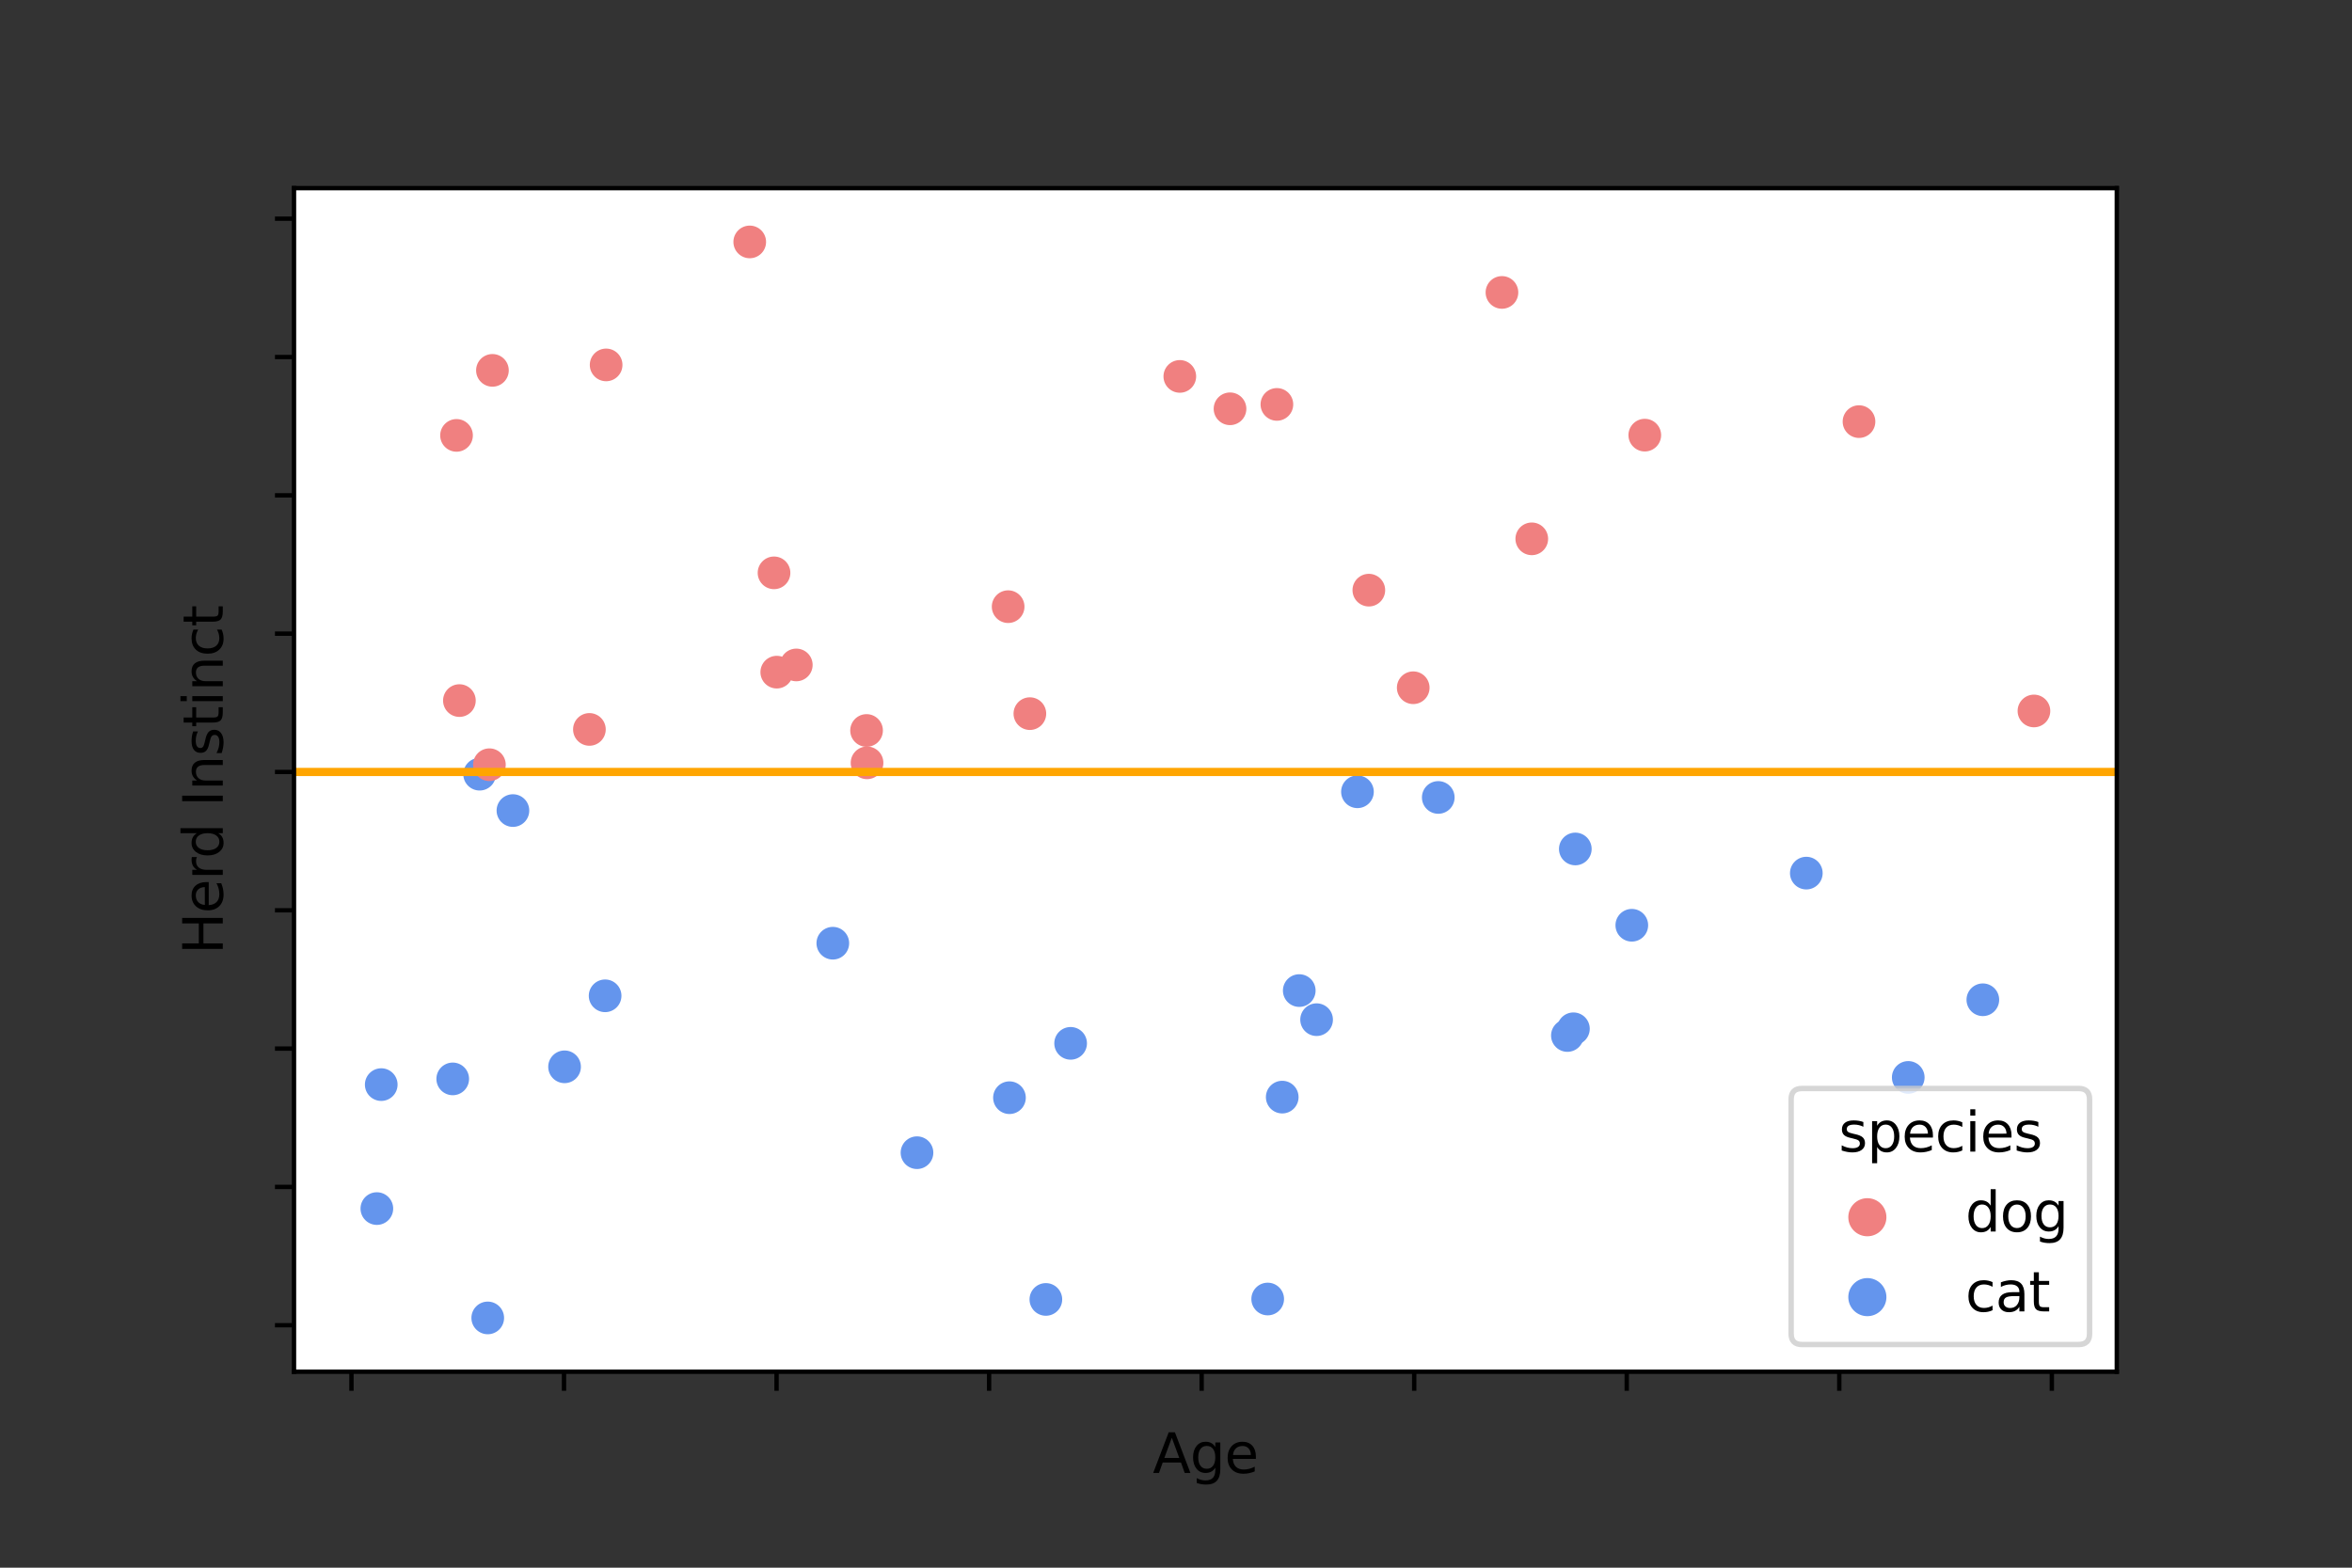 <?xml version="1.0" encoding="utf-8" standalone="no"?>
<!DOCTYPE svg PUBLIC "-//W3C//DTD SVG 1.1//EN"
  "http://www.w3.org/Graphics/SVG/1.1/DTD/svg11.dtd">
<svg xmlns:xlink="http://www.w3.org/1999/xlink" width="432pt" height="288pt" viewBox="0 0 432 288" xmlns="http://www.w3.org/2000/svg" version="1.1">
 <rect x="0" y="0" width="432" height="288" fill="#333333" stroke="none"/>
 <defs>
  <style type="text/css">*{stroke-linejoin: round; stroke-linecap: butt}</style>
 </defs>
 <g id="figure_1">
  <g id="patch_1">
   <path d="M 0 288 
L 432 288 
L 432 0 
L 0 0 
L 0 288 
z
" style="fill: none"/>
  </g>
  <g id="axes_1">
   <g id="patch_2">
    <path d="M 54 252 
L 388.8 252 
L 388.8 34.56 
L 54 34.56 
z
" style="fill: #ffffff"/>
   </g>
   <g id="PathCollection_1">
    <defs>
     <path id="C0_0_e49587d44b" d="M 0 3 
C 0.796 3 1.559 2.684 2.121 2.121 
C 2.684 1.559 3 0.796 3 -0 
C 3 -0.796 2.684 -1.559 2.121 -2.121 
C 1.559 -2.684 0.796 -3 0 -3 
C -0.796 -3 -1.559 -2.684 -2.121 -2.121 
C -2.684 -1.559 -3 -0.796 -3 0 
C -3 0.796 -2.684 1.559 -2.121 2.121 
C -1.559 2.684 -0.796 3 0 3 
z
"/>
    </defs>
    <g clip-path="url(#p4511ee64e7)">
     <use xlink:href="#C0_0_e49587d44b" x="84.381" y="128.704" style="fill: #f08080"/>
    </g>
    <g clip-path="url(#p4511ee64e7)">
     <use xlink:href="#C0_0_e49587d44b" x="251.419" y="108.417" style="fill: #f08080"/>
    </g>
    <g clip-path="url(#p4511ee64e7)">
     <use xlink:href="#C0_0_e49587d44b" x="275.868" y="53.723" style="fill: #f08080"/>
    </g>
    <g clip-path="url(#p4511ee64e7)">
     <use xlink:href="#C0_0_e49587d44b" x="302.104" y="79.94" style="fill: #f08080"/>
    </g>
    <g clip-path="url(#p4511ee64e7)">
     <use xlink:href="#C0_0_e49587d44b" x="168.427" y="211.762" style="fill: #6495ed"/>
    </g>
    <g clip-path="url(#p4511ee64e7)">
     <use xlink:href="#C0_0_e49587d44b" x="152.967" y="173.277" style="fill: #6495ed"/>
    </g>
    <g clip-path="url(#p4511ee64e7)">
     <use xlink:href="#C0_0_e49587d44b" x="288.997" y="188.997" style="fill: #6495ed"/>
    </g>
    <g clip-path="url(#p4511ee64e7)">
     <use xlink:href="#C0_0_e49587d44b" x="94.212" y="148.91" style="fill: #6495ed"/>
    </g>
    <g clip-path="url(#p4511ee64e7)">
     <use xlink:href="#C0_0_e49587d44b" x="350.494" y="197.933" style="fill: #6495ed"/>
    </g>
    <g clip-path="url(#p4511ee64e7)">
     <use xlink:href="#C0_0_e49587d44b" x="373.582" y="130.611" style="fill: #f08080"/>
    </g>
    <g clip-path="url(#p4511ee64e7)">
     <use xlink:href="#C0_0_e49587d44b" x="238.639" y="181.979" style="fill: #6495ed"/>
    </g>
    <g clip-path="url(#p4511ee64e7)">
     <use xlink:href="#C0_0_e49587d44b" x="225.922" y="75.1" style="fill: #f08080"/>
    </g>
    <g clip-path="url(#p4511ee64e7)">
     <use xlink:href="#C0_0_e49587d44b" x="185.169" y="111.451" style="fill: #f08080"/>
    </g>
    <g clip-path="url(#p4511ee64e7)">
     <use xlink:href="#C0_0_e49587d44b" x="88.093" y="142.227" style="fill: #6495ed"/>
    </g>
    <g clip-path="url(#p4511ee64e7)">
     <use xlink:href="#C0_0_e49587d44b" x="232.842" y="238.642" style="fill: #6495ed"/>
    </g>
    <g clip-path="url(#p4511ee64e7)">
     <use xlink:href="#C0_0_e49587d44b" x="159.253" y="140.141" style="fill: #f08080"/>
    </g>
    <g clip-path="url(#p4511ee64e7)">
     <use xlink:href="#C0_0_e49587d44b" x="90.448" y="68.04" style="fill: #f08080"/>
    </g>
    <g clip-path="url(#p4511ee64e7)">
     <use xlink:href="#C0_0_e49587d44b" x="241.824" y="187.324" style="fill: #6495ed"/>
    </g>
    <g clip-path="url(#p4511ee64e7)">
     <use xlink:href="#C0_0_e49587d44b" x="89.89" y="140.486" style="fill: #f08080"/>
    </g>
    <g clip-path="url(#p4511ee64e7)">
     <use xlink:href="#C0_0_e49587d44b" x="341.45" y="77.454" style="fill: #f08080"/>
    </g>
    <g clip-path="url(#p4511ee64e7)">
     <use xlink:href="#C0_0_e49587d44b" x="142.671" y="123.48" style="fill: #f08080"/>
    </g>
    <g clip-path="url(#p4511ee64e7)">
     <use xlink:href="#C0_0_e49587d44b" x="137.707" y="44.444" style="fill: #f08080"/>
    </g>
    <g clip-path="url(#p4511ee64e7)">
     <use xlink:href="#C0_0_e49587d44b" x="235.512" y="201.552" style="fill: #6495ed"/>
    </g>
    <g clip-path="url(#p4511ee64e7)">
     <use xlink:href="#C0_0_e49587d44b" x="69.218" y="222.029" style="fill: #6495ed"/>
    </g>
    <g clip-path="url(#p4511ee64e7)">
     <use xlink:href="#C0_0_e49587d44b" x="196.646" y="191.672" style="fill: #6495ed"/>
    </g>
    <g clip-path="url(#p4511ee64e7)">
     <use xlink:href="#C0_0_e49587d44b" x="281.348" y="98.989" style="fill: #f08080"/>
    </g>
    <g clip-path="url(#p4511ee64e7)">
     <use xlink:href="#C0_0_e49587d44b" x="83.853" y="79.986" style="fill: #f08080"/>
    </g>
    <g clip-path="url(#p4511ee64e7)">
     <use xlink:href="#C0_0_e49587d44b" x="111.145" y="182.94" style="fill: #6495ed"/>
    </g>
    <g clip-path="url(#p4511ee64e7)">
     <use xlink:href="#C0_0_e49587d44b" x="299.72" y="169.978" style="fill: #6495ed"/>
    </g>
    <g clip-path="url(#p4511ee64e7)">
     <use xlink:href="#C0_0_e49587d44b" x="189.16" y="131.103" style="fill: #f08080"/>
    </g>
    <g clip-path="url(#p4511ee64e7)">
     <use xlink:href="#C0_0_e49587d44b" x="259.572" y="126.345" style="fill: #f08080"/>
    </g>
    <g clip-path="url(#p4511ee64e7)">
     <use xlink:href="#C0_0_e49587d44b" x="103.696" y="195.985" style="fill: #6495ed"/>
    </g>
    <g clip-path="url(#p4511ee64e7)">
     <use xlink:href="#C0_0_e49587d44b" x="159.165" y="134.196" style="fill: #f08080"/>
    </g>
    <g clip-path="url(#p4511ee64e7)">
     <use xlink:href="#C0_0_e49587d44b" x="287.89" y="190.233" style="fill: #6495ed"/>
    </g>
    <g clip-path="url(#p4511ee64e7)">
     <use xlink:href="#C0_0_e49587d44b" x="146.259" y="122.156" style="fill: #f08080"/>
    </g>
    <g clip-path="url(#p4511ee64e7)">
     <use xlink:href="#C0_0_e49587d44b" x="289.344" y="155.963" style="fill: #6495ed"/>
    </g>
    <g clip-path="url(#p4511ee64e7)">
     <use xlink:href="#C0_0_e49587d44b" x="83.155" y="198.204" style="fill: #6495ed"/>
    </g>
    <g clip-path="url(#p4511ee64e7)">
     <use xlink:href="#C0_0_e49587d44b" x="234.532" y="74.294" style="fill: #f08080"/>
    </g>
    <g clip-path="url(#p4511ee64e7)">
     <use xlink:href="#C0_0_e49587d44b" x="192.097" y="238.719" style="fill: #6495ed"/>
    </g>
    <g clip-path="url(#p4511ee64e7)">
     <use xlink:href="#C0_0_e49587d44b" x="108.259" y="134.002" style="fill: #f08080"/>
    </g>
    <g clip-path="url(#p4511ee64e7)">
     <use xlink:href="#C0_0_e49587d44b" x="216.7" y="69.15" style="fill: #f08080"/>
    </g>
    <g clip-path="url(#p4511ee64e7)">
     <use xlink:href="#C0_0_e49587d44b" x="249.329" y="145.459" style="fill: #6495ed"/>
    </g>
    <g clip-path="url(#p4511ee64e7)">
     <use xlink:href="#C0_0_e49587d44b" x="70.024" y="199.253" style="fill: #6495ed"/>
    </g>
    <g clip-path="url(#p4511ee64e7)">
     <use xlink:href="#C0_0_e49587d44b" x="264.172" y="146.5" style="fill: #6495ed"/>
    </g>
    <g clip-path="url(#p4511ee64e7)">
     <use xlink:href="#C0_0_e49587d44b" x="111.331" y="67.038" style="fill: #f08080"/>
    </g>
    <g clip-path="url(#p4511ee64e7)">
     <use xlink:href="#C0_0_e49587d44b" x="331.773" y="160.4" style="fill: #6495ed"/>
    </g>
    <g clip-path="url(#p4511ee64e7)">
     <use xlink:href="#C0_0_e49587d44b" x="89.586" y="242.116" style="fill: #6495ed"/>
    </g>
    <g clip-path="url(#p4511ee64e7)">
     <use xlink:href="#C0_0_e49587d44b" x="364.195" y="183.667" style="fill: #6495ed"/>
    </g>
    <g clip-path="url(#p4511ee64e7)">
     <use xlink:href="#C0_0_e49587d44b" x="142.168" y="105.237" style="fill: #f08080"/>
    </g>
    <g clip-path="url(#p4511ee64e7)">
     <use xlink:href="#C0_0_e49587d44b" x="185.412" y="201.658" style="fill: #6495ed"/>
    </g>
   </g>
   <g id="PathCollection_2"/>
   <g id="PathCollection_3"/>
   <g id="matplotlib.axis_1">
    <g id="xtick_1">
     <g id="line2d_1">
      <defs>
       <path id="m43f2e03566" d="M 0 0 
L 0 3.5 
" style="stroke: #000000; stroke-width: 0.8"/>
      </defs>
      <g>
       <use xlink:href="#m43f2e03566" x="64.553" y="252" style="stroke: #000000; stroke-width: 0.8"/>
      </g>
     </g>
    </g>
    <g id="xtick_2">
     <g id="line2d_2">
      <g>
       <use xlink:href="#m43f2e03566" x="103.592" y="252" style="stroke: #000000; stroke-width: 0.8"/>
      </g>
     </g>
    </g>
    <g id="xtick_3">
     <g id="line2d_3">
      <g>
       <use xlink:href="#m43f2e03566" x="142.631" y="252" style="stroke: #000000; stroke-width: 0.8"/>
      </g>
     </g>
    </g>
    <g id="xtick_4">
     <g id="line2d_4">
      <g>
       <use xlink:href="#m43f2e03566" x="181.671" y="252" style="stroke: #000000; stroke-width: 0.8"/>
      </g>
     </g>
    </g>
    <g id="xtick_5">
     <g id="line2d_5">
      <g>
       <use xlink:href="#m43f2e03566" x="220.71" y="252" style="stroke: #000000; stroke-width: 0.8"/>
      </g>
     </g>
    </g>
    <g id="xtick_6">
     <g id="line2d_6">
      <g>
       <use xlink:href="#m43f2e03566" x="259.75" y="252" style="stroke: #000000; stroke-width: 0.8"/>
      </g>
     </g>
    </g>
    <g id="xtick_7">
     <g id="line2d_7">
      <g>
       <use xlink:href="#m43f2e03566" x="298.789" y="252" style="stroke: #000000; stroke-width: 0.8"/>
      </g>
     </g>
    </g>
    <g id="xtick_8">
     <g id="line2d_8">
      <g>
       <use xlink:href="#m43f2e03566" x="337.828" y="252" style="stroke: #000000; stroke-width: 0.8"/>
      </g>
     </g>
    </g>
    <g id="xtick_9">
     <g id="line2d_9">
      <g>
       <use xlink:href="#m43f2e03566" x="376.868" y="252" style="stroke: #000000; stroke-width: 0.8"/>
      </g>
     </g>
    </g>
    <g id="text_1">
     <!-- Age -->
     <g transform="translate(211.729 270.598)scale(0.1 -0.1)">
      <defs>
       <path id="DejaVuSans-41" d="M 2188 4044 
L 1331 1722 
L 3047 1722 
L 2188 4044 
z
M 1831 4666 
L 2547 4666 
L 4325 0 
L 3669 0 
L 3244 1197 
L 1141 1197 
L 716 0 
L 50 0 
L 1831 4666 
z
" transform="scale(0.016)"/>
       <path id="DejaVuSans-67" d="M 2906 1791 
Q 2906 2416 2648 2759 
Q 2391 3103 1925 3103 
Q 1463 3103 1205 2759 
Q 947 2416 947 1791 
Q 947 1169 1205 825 
Q 1463 481 1925 481 
Q 2391 481 2648 825 
Q 2906 1169 2906 1791 
z
M 3481 434 
Q 3481 -459 3084 -895 
Q 2688 -1331 1869 -1331 
Q 1566 -1331 1297 -1286 
Q 1028 -1241 775 -1147 
L 775 -588 
Q 1028 -725 1275 -790 
Q 1522 -856 1778 -856 
Q 2344 -856 2625 -561 
Q 2906 -266 2906 331 
L 2906 616 
Q 2728 306 2450 153 
Q 2172 0 1784 0 
Q 1141 0 747 490 
Q 353 981 353 1791 
Q 353 2603 747 3093 
Q 1141 3584 1784 3584 
Q 2172 3584 2450 3431 
Q 2728 3278 2906 2969 
L 2906 3500 
L 3481 3500 
L 3481 434 
z
" transform="scale(0.016)"/>
       <path id="DejaVuSans-65" d="M 3597 1894 
L 3597 1613 
L 953 1613 
Q 991 1019 1311 708 
Q 1631 397 2203 397 
Q 2534 397 2845 478 
Q 3156 559 3463 722 
L 3463 178 
Q 3153 47 2828 -22 
Q 2503 -91 2169 -91 
Q 1331 -91 842 396 
Q 353 884 353 1716 
Q 353 2575 817 3079 
Q 1281 3584 2069 3584 
Q 2775 3584 3186 3129 
Q 3597 2675 3597 1894 
z
M 3022 2063 
Q 3016 2534 2758 2815 
Q 2500 3097 2075 3097 
Q 1594 3097 1305 2825 
Q 1016 2553 972 2059 
L 3022 2063 
z
" transform="scale(0.016)"/>
      </defs>
      <use xlink:href="#DejaVuSans-41"/>
      <use xlink:href="#DejaVuSans-67" x="68.408"/>
      <use xlink:href="#DejaVuSans-65" x="131.885"/>
     </g>
    </g>
   </g>
   <g id="matplotlib.axis_2">
    <g id="ytick_1">
     <g id="line2d_10">
      <defs>
       <path id="m75c7acdccd" d="M 0 0 
L -3.5 0 
" style="stroke: #000000; stroke-width: 0.8"/>
      </defs>
      <g>
       <use xlink:href="#m75c7acdccd" x="54" y="243.458" style="stroke: #000000; stroke-width: 0.8"/>
      </g>
     </g>
    </g>
    <g id="ytick_2">
     <g id="line2d_11">
      <g>
       <use xlink:href="#m75c7acdccd" x="54" y="218.048" style="stroke: #000000; stroke-width: 0.8"/>
      </g>
     </g>
    </g>
    <g id="ytick_3">
     <g id="line2d_12">
      <g>
       <use xlink:href="#m75c7acdccd" x="54" y="192.637" style="stroke: #000000; stroke-width: 0.8"/>
      </g>
     </g>
    </g>
    <g id="ytick_4">
     <g id="line2d_13">
      <g>
       <use xlink:href="#m75c7acdccd" x="54" y="167.227" style="stroke: #000000; stroke-width: 0.8"/>
      </g>
     </g>
    </g>
    <g id="ytick_5">
     <g id="line2d_14">
      <g>
       <use xlink:href="#m75c7acdccd" x="54" y="141.817" style="stroke: #000000; stroke-width: 0.8"/>
      </g>
     </g>
    </g>
    <g id="ytick_6">
     <g id="line2d_15">
      <g>
       <use xlink:href="#m75c7acdccd" x="54" y="116.407" style="stroke: #000000; stroke-width: 0.8"/>
      </g>
     </g>
    </g>
    <g id="ytick_7">
     <g id="line2d_16">
      <g>
       <use xlink:href="#m75c7acdccd" x="54" y="90.997" style="stroke: #000000; stroke-width: 0.8"/>
      </g>
     </g>
    </g>
    <g id="ytick_8">
     <g id="line2d_17">
      <g>
       <use xlink:href="#m75c7acdccd" x="54" y="65.587" style="stroke: #000000; stroke-width: 0.8"/>
      </g>
     </g>
    </g>
    <g id="ytick_9">
     <g id="line2d_18">
      <g>
       <use xlink:href="#m75c7acdccd" x="54" y="40.177" style="stroke: #000000; stroke-width: 0.8"/>
      </g>
     </g>
    </g>
    <g id="text_2">
     <!-- Herd Instinct -->
     <g transform="translate(40.92 175.324)rotate(-90)scale(0.1 -0.1)">
      <defs>
       <path id="DejaVuSans-48" d="M 628 4666 
L 1259 4666 
L 1259 2753 
L 3553 2753 
L 3553 4666 
L 4184 4666 
L 4184 0 
L 3553 0 
L 3553 2222 
L 1259 2222 
L 1259 0 
L 628 0 
L 628 4666 
z
" transform="scale(0.016)"/>
       <path id="DejaVuSans-72" d="M 2631 2963 
Q 2534 3019 2420 3045 
Q 2306 3072 2169 3072 
Q 1681 3072 1420 2755 
Q 1159 2438 1159 1844 
L 1159 0 
L 581 0 
L 581 3500 
L 1159 3500 
L 1159 2956 
Q 1341 3275 1631 3429 
Q 1922 3584 2338 3584 
Q 2397 3584 2469 3576 
Q 2541 3569 2628 3553 
L 2631 2963 
z
" transform="scale(0.016)"/>
       <path id="DejaVuSans-64" d="M 2906 2969 
L 2906 4863 
L 3481 4863 
L 3481 0 
L 2906 0 
L 2906 525 
Q 2725 213 2448 61 
Q 2172 -91 1784 -91 
Q 1150 -91 751 415 
Q 353 922 353 1747 
Q 353 2572 751 3078 
Q 1150 3584 1784 3584 
Q 2172 3584 2448 3432 
Q 2725 3281 2906 2969 
z
M 947 1747 
Q 947 1113 1208 752 
Q 1469 391 1925 391 
Q 2381 391 2643 752 
Q 2906 1113 2906 1747 
Q 2906 2381 2643 2742 
Q 2381 3103 1925 3103 
Q 1469 3103 1208 2742 
Q 947 2381 947 1747 
z
" transform="scale(0.016)"/>
       <path id="DejaVuSans-20" transform="scale(0.016)"/>
       <path id="DejaVuSans-49" d="M 628 4666 
L 1259 4666 
L 1259 0 
L 628 0 
L 628 4666 
z
" transform="scale(0.016)"/>
       <path id="DejaVuSans-6e" d="M 3513 2113 
L 3513 0 
L 2938 0 
L 2938 2094 
Q 2938 2591 2744 2837 
Q 2550 3084 2163 3084 
Q 1697 3084 1428 2787 
Q 1159 2491 1159 1978 
L 1159 0 
L 581 0 
L 581 3500 
L 1159 3500 
L 1159 2956 
Q 1366 3272 1645 3428 
Q 1925 3584 2291 3584 
Q 2894 3584 3203 3211 
Q 3513 2838 3513 2113 
z
" transform="scale(0.016)"/>
       <path id="DejaVuSans-73" d="M 2834 3397 
L 2834 2853 
Q 2591 2978 2328 3040 
Q 2066 3103 1784 3103 
Q 1356 3103 1142 2972 
Q 928 2841 928 2578 
Q 928 2378 1081 2264 
Q 1234 2150 1697 2047 
L 1894 2003 
Q 2506 1872 2764 1633 
Q 3022 1394 3022 966 
Q 3022 478 2636 193 
Q 2250 -91 1575 -91 
Q 1294 -91 989 -36 
Q 684 19 347 128 
L 347 722 
Q 666 556 975 473 
Q 1284 391 1588 391 
Q 1994 391 2212 530 
Q 2431 669 2431 922 
Q 2431 1156 2273 1281 
Q 2116 1406 1581 1522 
L 1381 1569 
Q 847 1681 609 1914 
Q 372 2147 372 2553 
Q 372 3047 722 3315 
Q 1072 3584 1716 3584 
Q 2034 3584 2315 3537 
Q 2597 3491 2834 3397 
z
" transform="scale(0.016)"/>
       <path id="DejaVuSans-74" d="M 1172 4494 
L 1172 3500 
L 2356 3500 
L 2356 3053 
L 1172 3053 
L 1172 1153 
Q 1172 725 1289 603 
Q 1406 481 1766 481 
L 2356 481 
L 2356 0 
L 1766 0 
Q 1100 0 847 248 
Q 594 497 594 1153 
L 594 3053 
L 172 3053 
L 172 3500 
L 594 3500 
L 594 4494 
L 1172 4494 
z
" transform="scale(0.016)"/>
       <path id="DejaVuSans-69" d="M 603 3500 
L 1178 3500 
L 1178 0 
L 603 0 
L 603 3500 
z
M 603 4863 
L 1178 4863 
L 1178 4134 
L 603 4134 
L 603 4863 
z
" transform="scale(0.016)"/>
       <path id="DejaVuSans-63" d="M 3122 3366 
L 3122 2828 
Q 2878 2963 2633 3030 
Q 2388 3097 2138 3097 
Q 1578 3097 1268 2742 
Q 959 2388 959 1747 
Q 959 1106 1268 751 
Q 1578 397 2138 397 
Q 2388 397 2633 464 
Q 2878 531 3122 666 
L 3122 134 
Q 2881 22 2623 -34 
Q 2366 -91 2075 -91 
Q 1284 -91 818 406 
Q 353 903 353 1747 
Q 353 2603 823 3093 
Q 1294 3584 2113 3584 
Q 2378 3584 2631 3529 
Q 2884 3475 3122 3366 
z
" transform="scale(0.016)"/>
      </defs>
      <use xlink:href="#DejaVuSans-48"/>
      <use xlink:href="#DejaVuSans-65" x="75.195"/>
      <use xlink:href="#DejaVuSans-72" x="136.719"/>
      <use xlink:href="#DejaVuSans-64" x="176.082"/>
      <use xlink:href="#DejaVuSans-20" x="239.559"/>
      <use xlink:href="#DejaVuSans-49" x="271.346"/>
      <use xlink:href="#DejaVuSans-6e" x="300.838"/>
      <use xlink:href="#DejaVuSans-73" x="364.217"/>
      <use xlink:href="#DejaVuSans-74" x="416.316"/>
      <use xlink:href="#DejaVuSans-69" x="455.525"/>
      <use xlink:href="#DejaVuSans-6e" x="483.309"/>
      <use xlink:href="#DejaVuSans-63" x="546.688"/>
      <use xlink:href="#DejaVuSans-74" x="601.668"/>
     </g>
    </g>
   </g>
   <g id="line2d_19">
    <path d="M 54 141.817 
L 388.8 141.817 
" clip-path="url(#p4511ee64e7)" style="fill: none; stroke: #ffa500; stroke-width: 1.5; stroke-linecap: square"/>
   </g>
   <g id="patch_3">
    <path d="M 54 252 
L 54 34.56 
" style="fill: none; stroke: #000000; stroke-width: 0.8; stroke-linejoin: miter; stroke-linecap: square"/>
   </g>
   <g id="patch_4">
    <path d="M 388.8 252 
L 388.8 34.56 
" style="fill: none; stroke: #000000; stroke-width: 0.8; stroke-linejoin: miter; stroke-linecap: square"/>
   </g>
   <g id="patch_5">
    <path d="M 54 252 
L 388.8 252 
" style="fill: none; stroke: #000000; stroke-width: 0.8; stroke-linejoin: miter; stroke-linecap: square"/>
   </g>
   <g id="patch_6">
    <path d="M 54 34.56 
L 388.8 34.56 
" style="fill: none; stroke: #000000; stroke-width: 0.8; stroke-linejoin: miter; stroke-linecap: square"/>
   </g>
   <g id="legend_1">
    <g id="patch_7">
     <path d="M 330.984 247 
L 381.8 247 
Q 383.8 247 383.8 245 
L 383.8 201.966 
Q 383.8 199.966 381.8 199.966 
L 330.984 199.966 
Q 328.984 199.966 328.984 201.966 
L 328.984 245 
Q 328.984 247 330.984 247 
z
" style="fill: #ffffff; opacity: 0.8; stroke: #cccccc; stroke-linejoin: miter"/>
    </g>
    <g id="text_3">
     <!-- species -->
     <g transform="translate(337.717 211.564)scale(0.1 -0.1)">
      <defs>
       <path id="DejaVuSans-70" d="M 1159 525 
L 1159 -1331 
L 581 -1331 
L 581 3500 
L 1159 3500 
L 1159 2969 
Q 1341 3281 1617 3432 
Q 1894 3584 2278 3584 
Q 2916 3584 3314 3078 
Q 3713 2572 3713 1747 
Q 3713 922 3314 415 
Q 2916 -91 2278 -91 
Q 1894 -91 1617 61 
Q 1341 213 1159 525 
z
M 3116 1747 
Q 3116 2381 2855 2742 
Q 2594 3103 2138 3103 
Q 1681 3103 1420 2742 
Q 1159 2381 1159 1747 
Q 1159 1113 1420 752 
Q 1681 391 2138 391 
Q 2594 391 2855 752 
Q 3116 1113 3116 1747 
z
" transform="scale(0.016)"/>
      </defs>
      <use xlink:href="#DejaVuSans-73"/>
      <use xlink:href="#DejaVuSans-70" x="52.1"/>
      <use xlink:href="#DejaVuSans-65" x="115.576"/>
      <use xlink:href="#DejaVuSans-63" x="177.1"/>
      <use xlink:href="#DejaVuSans-69" x="232.08"/>
      <use xlink:href="#DejaVuSans-65" x="259.863"/>
      <use xlink:href="#DejaVuSans-73" x="321.387"/>
     </g>
    </g>
    <g id="PathCollection_4">
     <defs>
      <path id="m385f9e3aa3" d="M 0 3 
C 0.796 3 1.559 2.684 2.121 2.121 
C 2.684 1.559 3 0.796 3 0 
C 3 -0.796 2.684 -1.559 2.121 -2.121 
C 1.559 -2.684 0.796 -3 0 -3 
C -0.796 -3 -1.559 -2.684 -2.121 -2.121 
C -2.684 -1.559 -3 -0.796 -3 0 
C -3 0.796 -2.684 1.559 -2.121 2.121 
C -1.559 2.684 -0.796 3 0 3 
z
" style="stroke: #f08080"/>
     </defs>
     <g>
      <use xlink:href="#m385f9e3aa3" x="342.984" y="223.617" style="fill: #f08080; stroke: #f08080"/>
     </g>
    </g>
    <g id="text_4">
     <!-- dog -->
     <g transform="translate(360.984 226.242)scale(0.1 -0.1)">
      <defs>
       <path id="DejaVuSans-6f" d="M 1959 3097 
Q 1497 3097 1228 2736 
Q 959 2375 959 1747 
Q 959 1119 1226 758 
Q 1494 397 1959 397 
Q 2419 397 2687 759 
Q 2956 1122 2956 1747 
Q 2956 2369 2687 2733 
Q 2419 3097 1959 3097 
z
M 1959 3584 
Q 2709 3584 3137 3096 
Q 3566 2609 3566 1747 
Q 3566 888 3137 398 
Q 2709 -91 1959 -91 
Q 1206 -91 779 398 
Q 353 888 353 1747 
Q 353 2609 779 3096 
Q 1206 3584 1959 3584 
z
" transform="scale(0.016)"/>
      </defs>
      <use xlink:href="#DejaVuSans-64"/>
      <use xlink:href="#DejaVuSans-6f" x="63.477"/>
      <use xlink:href="#DejaVuSans-67" x="124.658"/>
     </g>
    </g>
    <g id="PathCollection_5">
     <defs>
      <path id="ma17b13d5fd" d="M 0 3 
C 0.796 3 1.559 2.684 2.121 2.121 
C 2.684 1.559 3 0.796 3 0 
C 3 -0.796 2.684 -1.559 2.121 -2.121 
C 1.559 -2.684 0.796 -3 0 -3 
C -0.796 -3 -1.559 -2.684 -2.121 -2.121 
C -2.684 -1.559 -3 -0.796 -3 0 
C -3 0.796 -2.684 1.559 -2.121 2.121 
C -1.559 2.684 -0.796 3 0 3 
z
" style="stroke: #6495ed"/>
     </defs>
     <g>
      <use xlink:href="#ma17b13d5fd" x="342.984" y="238.295" style="fill: #6495ed; stroke: #6495ed"/>
     </g>
    </g>
    <g id="text_5">
     <!-- cat -->
     <g transform="translate(360.984 240.92)scale(0.1 -0.1)">
      <defs>
       <path id="DejaVuSans-61" d="M 2194 1759 
Q 1497 1759 1228 1600 
Q 959 1441 959 1056 
Q 959 750 1161 570 
Q 1363 391 1709 391 
Q 2188 391 2477 730 
Q 2766 1069 2766 1631 
L 2766 1759 
L 2194 1759 
z
M 3341 1997 
L 3341 0 
L 2766 0 
L 2766 531 
Q 2569 213 2275 61 
Q 1981 -91 1556 -91 
Q 1019 -91 701 211 
Q 384 513 384 1019 
Q 384 1609 779 1909 
Q 1175 2209 1959 2209 
L 2766 2209 
L 2766 2266 
Q 2766 2663 2505 2880 
Q 2244 3097 1772 3097 
Q 1472 3097 1187 3025 
Q 903 2953 641 2809 
L 641 3341 
Q 956 3463 1253 3523 
Q 1550 3584 1831 3584 
Q 2591 3584 2966 3190 
Q 3341 2797 3341 1997 
z
" transform="scale(0.016)"/>
      </defs>
      <use xlink:href="#DejaVuSans-63"/>
      <use xlink:href="#DejaVuSans-61" x="54.98"/>
      <use xlink:href="#DejaVuSans-74" x="116.26"/>
     </g>
    </g>
   </g>
  </g>
 </g>
 <defs>
  <clipPath id="p4511ee64e7">
   <rect x="54" y="34.56" width="334.8" height="217.44"/>
  </clipPath>
 </defs>
</svg>
